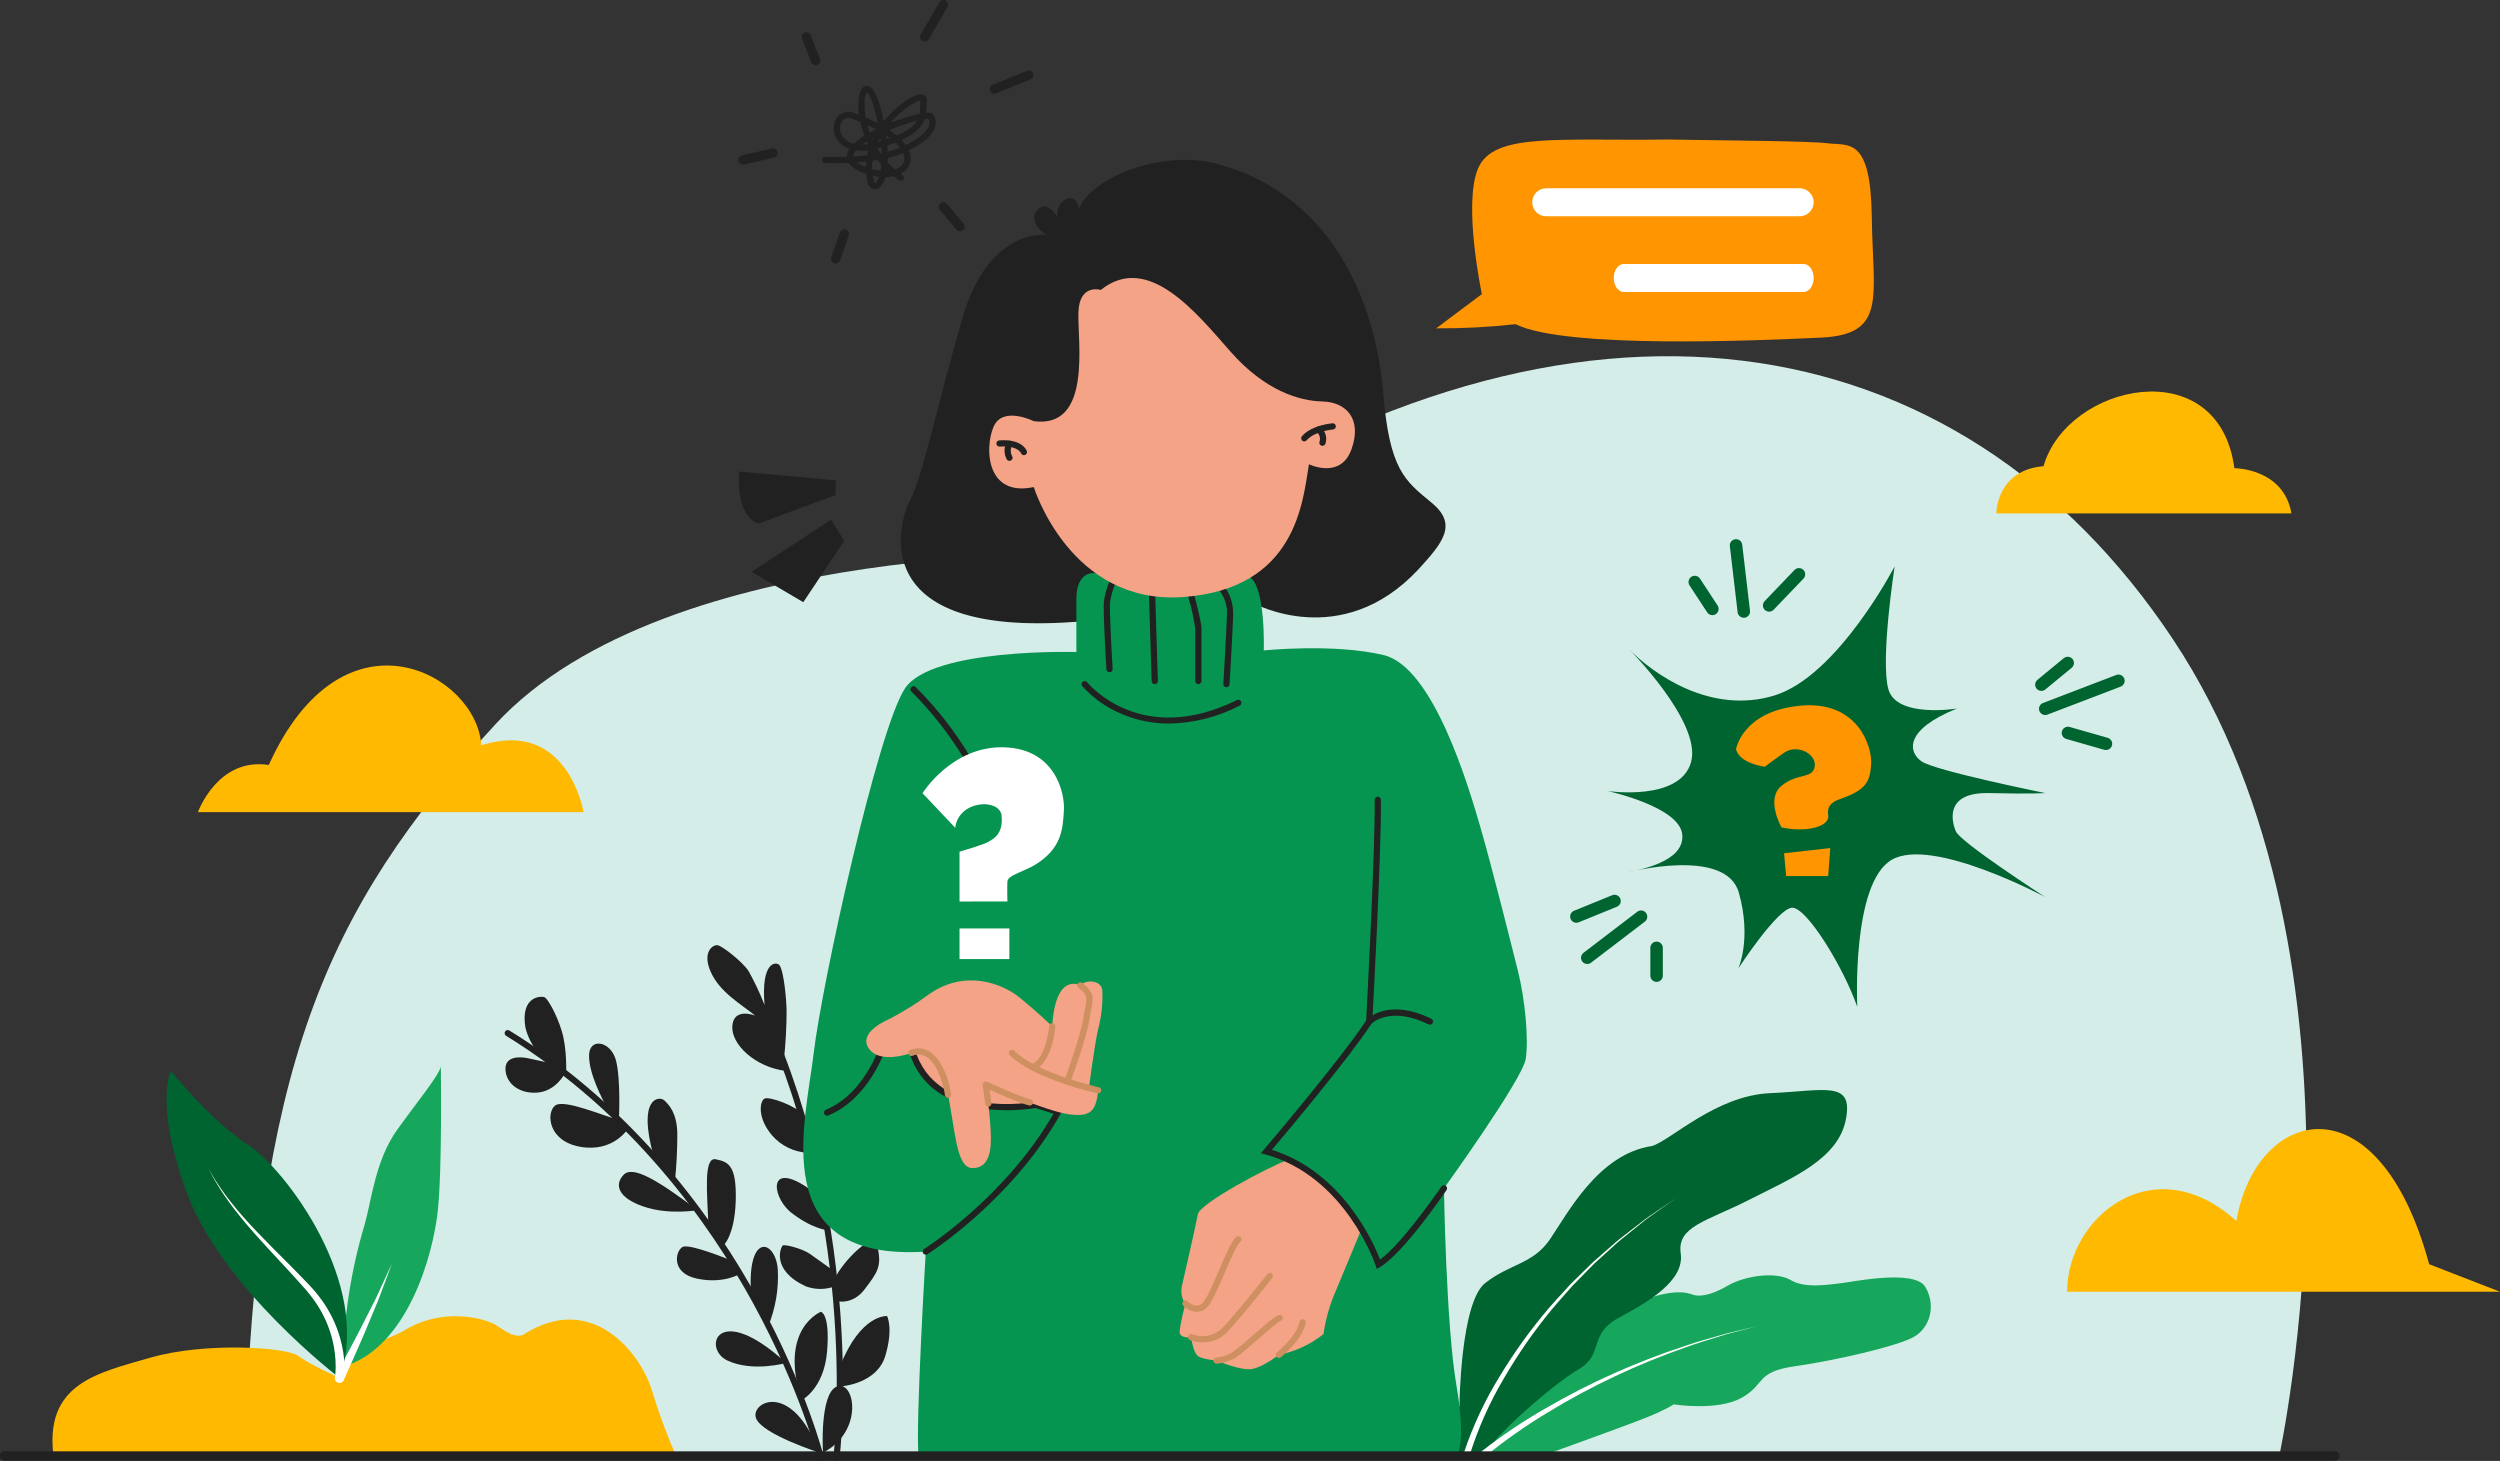 <svg width="320" height="187" viewBox="0 0 320 187" fill="none" xmlns="http://www.w3.org/2000/svg">
<rect x="0" y="0" width="320" height="187" fill="#333333" stroke="none"/>
<g clip-path="url(#clip0_5304_161033)">
<path d="M291.695 186.602C291.695 186.602 305.651 123.212 278.137 81.824C250.622 40.437 201.622 32.771 149.161 67.873L141.562 70.908C141.562 70.908 85.536 68.717 63.405 92.718C41.273 116.719 32.899 137.102 31.305 186.1L291.695 186.602Z" fill="#D4EDE9"/>
<path d="M86.643 186.601C85.399 183.792 84.329 180.908 83.441 177.966C82.045 173.286 75.764 165.119 66.892 170.895C65.895 171.194 64.897 170.565 63.602 169.684C62.306 168.803 56.724 167.144 51.54 170.413C48.35 172.189 44.163 172.189 43.464 176.372C43.464 176.372 39.776 174.738 38.181 173.563C36.586 172.388 26.116 171.791 19.239 173.782C12.363 175.774 5.582 177.113 6.878 186.601H86.643Z" fill="#FFB900"/>
<path d="M43.902 174.945C43.971 168.77 44.906 162.636 46.681 156.721C47.552 153.666 48.05 148.488 50.842 144.604C53.633 140.72 56.126 137.732 56.425 136.536C56.425 136.536 56.624 149.647 56.026 155.093C55.427 160.538 52.216 172.521 43.902 174.945Z" fill="#16A75C"/>
<path d="M42.929 176.105L43.262 175.496C43.474 175.107 43.779 174.556 44.13 173.889C44.482 173.222 44.9 172.445 45.344 171.612C45.796 170.782 46.238 169.878 46.698 168.982C47.158 168.085 47.611 167.183 48.039 166.342C48.249 165.919 48.428 165.501 48.613 165.109C48.798 164.717 48.965 164.344 49.123 164L50.177 161.708C50.177 161.708 49.824 162.653 49.296 164.071L48.869 165.217C48.715 165.623 48.563 166.057 48.385 166.496C48.02 167.371 47.63 168.301 47.241 169.233C46.852 170.165 46.471 171.103 46.081 171.966C45.698 172.833 45.341 173.643 45.035 174.337C44.729 175.03 44.468 175.606 44.286 176.007C44.104 176.409 43.999 176.639 43.999 176.639C43.967 176.711 43.92 176.775 43.863 176.829C43.806 176.882 43.738 176.924 43.665 176.952C43.591 176.98 43.513 176.992 43.434 176.99C43.356 176.987 43.278 176.969 43.207 176.937C43.135 176.904 43.071 176.858 43.017 176.801C42.963 176.744 42.921 176.676 42.894 176.603C42.866 176.529 42.853 176.451 42.856 176.373C42.858 176.294 42.876 176.217 42.909 176.145C42.915 176.132 42.922 176.117 42.929 176.105Z" fill="white"/>
<path d="M43.465 176.373C43.465 176.373 28.398 164.934 23.86 152.549C19.74 141.307 21.866 137.069 21.866 137.069C21.866 137.069 27.049 143.541 31.702 146.497C36.354 149.452 47.785 164.389 43.465 176.373Z" fill="#006430"/>
<path d="M42.874 176.283C42.874 176.283 42.878 176.257 42.886 176.206C42.894 176.156 42.903 176.068 42.916 175.96C42.938 175.739 42.964 175.407 42.967 174.981C42.973 173.794 42.83 172.611 42.54 171.46C42.127 169.819 41.435 168.26 40.496 166.851C39.957 166.051 39.357 165.294 38.7 164.587C38.038 163.835 37.353 163.089 36.663 162.339C35.279 160.846 33.879 159.359 32.611 157.925C31.975 157.209 31.377 156.502 30.82 155.823L30.026 154.82L29.311 153.863C28.867 153.238 28.466 152.662 28.137 152.133C27.793 151.616 27.537 151.137 27.307 150.755C27.088 150.366 26.934 150.05 26.821 149.841L26.65 149.516L26.832 149.835C26.954 150.04 27.118 150.349 27.352 150.728C27.595 151.102 27.868 151.57 28.23 152.073C28.576 152.587 28.996 153.146 29.46 153.751L30.206 154.677L31.033 155.645C31.611 156.3 32.232 156.981 32.89 157.671C34.204 159.052 35.654 160.482 37.094 161.928C37.811 162.651 38.533 163.382 39.224 164.111C39.93 164.819 40.581 165.58 41.17 166.388C42.22 167.846 43.013 169.474 43.514 171.199C43.872 172.426 44.073 173.694 44.113 174.971C44.127 175.437 44.113 175.804 44.096 176.06C44.085 176.189 44.076 176.288 44.071 176.355L44.058 176.464C44.039 176.621 43.959 176.765 43.834 176.863C43.709 176.961 43.551 177.006 43.393 176.987C43.236 176.968 43.092 176.888 42.994 176.763C42.895 176.639 42.851 176.48 42.869 176.323L42.872 176.304L42.874 176.283Z" fill="white"/>
<path d="M196.689 186.601C196.689 186.601 208.007 182.547 210.722 181.45C213.438 180.353 214.235 179.757 214.235 179.757C214.235 179.757 219.785 180.654 222.909 178.928C226.032 177.201 224.636 175.608 229.754 174.878C234.871 174.147 242.713 172.355 244.906 171.16C247.099 169.965 247.831 167.043 246.435 164.72C245.04 162.396 236.931 164.121 235.602 164.255C234.273 164.388 231.083 164.984 229.222 163.856C227.361 162.729 223.374 163.259 221.114 164.585C218.854 165.911 217.392 165.979 216.661 165.714C215.93 165.448 213.87 164.718 208.154 167.307C202.439 169.896 188.282 184.502 188.282 184.502V186.361L196.689 186.601Z" fill="#16A75C"/>
<path d="M186.81 179.993C186.81 179.993 186.92 166.712 190.11 164.223C193.3 161.733 196.191 161.832 198.384 158.646C200.578 155.459 204.565 147.691 211.444 146.695C213.836 145.998 219.616 140.221 226.597 139.923C233.577 139.625 237.264 138.23 236.267 143.309C235.27 148.388 229.388 150.778 223.905 153.566C218.422 156.355 214.634 156.953 215.132 160.438C215.63 163.924 211.046 166.61 207.157 168.704C203.268 170.798 205.363 173.355 202.073 175.262C198.783 177.169 191.007 184.01 189.911 186.365C189.91 186.365 181.416 188.493 186.81 179.993Z" fill="#006430"/>
<path d="M187.365 185.997C188.515 182.551 190.059 179.25 191.967 176.158C193.835 173.066 195.953 170.132 198.3 167.385C198.883 166.697 199.509 166.047 200.111 165.376L201.023 164.377L201.988 163.43L203.919 161.539L205.954 159.759L206.971 158.87C207.314 158.579 207.679 158.314 208.032 158.034L210.166 156.379C210.344 156.242 210.519 156.101 210.701 155.968L211.258 155.587L212.373 154.825L214.601 153.301L212.402 154.865L211.302 155.647L210.753 156.036C210.574 156.172 210.402 156.317 210.226 156.456L208.127 158.149C207.78 158.434 207.421 158.705 207.084 159.002L206.086 159.907L204.091 161.718L202.202 163.637L201.259 164.598L200.37 165.608C199.783 166.289 199.172 166.944 198.606 167.639C196.327 170.407 194.28 173.357 192.483 176.459C190.666 179.529 189.208 182.798 188.136 186.2L188.127 186.229C188.097 186.33 188.028 186.415 187.935 186.465C187.842 186.516 187.733 186.527 187.631 186.497C187.53 186.467 187.445 186.398 187.395 186.305C187.344 186.212 187.333 186.103 187.363 186.002L187.365 185.997Z" fill="white"/>
<path d="M189.617 185.797C192.202 183.769 194.93 181.931 197.781 180.299C200.608 178.648 203.523 177.153 206.513 175.82C209.497 174.483 212.55 173.304 215.659 172.289C217.201 171.747 218.782 171.328 220.349 170.874C221.13 170.634 221.93 170.467 222.723 170.271L225.104 169.7L222.735 170.319C221.948 170.531 221.152 170.714 220.377 170.97C218.82 171.456 217.251 171.905 215.724 172.476C212.646 173.55 209.628 174.787 206.682 176.181C203.736 177.567 200.868 179.112 198.09 180.81C195.308 182.479 192.651 184.346 190.139 186.399L190.124 186.412C190.043 186.48 189.938 186.512 189.833 186.503C189.727 186.493 189.63 186.442 189.562 186.361C189.495 186.28 189.462 186.175 189.471 186.07C189.481 185.965 189.532 185.868 189.613 185.8L189.617 185.797Z" fill="white"/>
<path d="M105.073 187C104.984 187 104.898 186.97 104.828 186.916C104.758 186.861 104.708 186.785 104.686 186.699C104.665 186.611 102.429 177.842 96.412 166.836C90.866 156.69 80.875 142.512 64.788 132.587C64.742 132.56 64.702 132.524 64.669 132.482C64.637 132.439 64.614 132.391 64.601 132.339C64.588 132.287 64.585 132.234 64.594 132.181C64.602 132.128 64.62 132.078 64.648 132.032C64.676 131.987 64.713 131.948 64.757 131.917C64.8 131.886 64.849 131.864 64.901 131.853C64.954 131.841 65.007 131.84 65.06 131.85C65.112 131.859 65.162 131.88 65.207 131.909C81.451 141.931 91.53 156.238 97.124 166.477C103.185 177.567 105.438 186.417 105.46 186.505C105.473 186.556 105.475 186.609 105.468 186.661C105.46 186.712 105.442 186.762 105.415 186.807C105.388 186.852 105.352 186.891 105.31 186.922C105.267 186.953 105.219 186.975 105.168 186.988C105.137 186.996 105.105 187 105.073 187Z" fill="#212121"/>
<path d="M107.067 187C107.051 187 107.035 186.999 107.019 186.997C106.967 186.991 106.917 186.974 106.871 186.948C106.826 186.922 106.786 186.888 106.754 186.846C106.721 186.805 106.698 186.758 106.684 186.707C106.67 186.657 106.666 186.604 106.673 186.552C106.708 186.268 110.096 157.767 97.333 129.775C97.311 129.727 97.299 129.676 97.297 129.624C97.295 129.571 97.304 129.519 97.322 129.47C97.341 129.421 97.368 129.376 97.404 129.338C97.44 129.3 97.483 129.269 97.531 129.248C97.578 129.226 97.63 129.214 97.682 129.212C97.734 129.21 97.787 129.219 97.835 129.237C97.885 129.256 97.929 129.283 97.968 129.319C98.006 129.355 98.037 129.398 98.058 129.445C110.916 157.649 107.496 186.364 107.462 186.651C107.45 186.748 107.403 186.836 107.33 186.9C107.258 186.964 107.164 187 107.067 187Z" fill="#212121"/>
<path d="M104.894 185.942C104.894 185.942 97.497 183.576 96.766 181.52C96.034 179.464 101.326 176.623 104.894 185.942Z" fill="#212121"/>
<path d="M105.339 185.942C105.339 185.942 104.874 178.332 107.134 177.468C109.394 176.605 110.656 183.196 105.339 185.942Z" fill="#212121"/>
<path d="M102.61 179.219C102.61 179.219 105.473 177.8 105.869 172.954C106.265 168.107 105.071 167.908 105.071 167.908C105.071 167.908 99.615 170.083 102.61 179.219Z" fill="#212121"/>
<path d="M100.628 174.455C100.628 174.455 96.367 175.676 93.11 174.149C89.853 172.622 91.795 166.396 100.628 174.455Z" fill="#212121"/>
<path d="M98.362 169.684C99.277 167.414 99.685 164.973 99.559 162.53C99.293 158.679 95.626 157.656 96.13 165.503L98.362 169.684Z" fill="#212121"/>
<path d="M94.709 163.059C94.709 163.059 92.578 164.389 89.188 163.659C85.799 162.929 86.464 160.054 87.394 159.599C88.324 159.144 93.677 161.371 93.677 161.371L94.709 163.059Z" fill="#212121"/>
<path d="M92.505 159.537C92.505 159.537 94.041 158.281 94.174 153.7C94.306 149.118 93.205 148.721 91.629 148.389C90.053 148.056 90.502 152.471 90.676 156.837L92.505 159.537Z" fill="#212121"/>
<path d="M89.285 154.903C89.285 154.903 85.6 155.558 82.343 154.429C79.086 153.301 78.622 151.642 79.818 150.38C81.014 149.118 84.264 151.129 89.285 154.903Z" fill="#212121"/>
<path d="M86.392 151.173C86.601 149.134 86.703 147.085 86.698 145.035C86.631 142.479 85.666 141.45 85.035 140.852C84.404 140.255 81.539 140.415 83.669 147.986L86.392 151.173Z" fill="#212121"/>
<path d="M79.217 143.347C79.217 143.347 79.486 138.296 78.855 135.773C78.224 133.251 75.431 132.752 75.401 135.076C75.37 137.4 77.044 140.627 77.833 142.034L79.217 143.347Z" fill="#212121"/>
<path d="M80.37 144.485C80.37 144.485 78.521 147.525 74.302 146.795C70.084 146.064 69.916 142.413 71.046 141.516C72.176 140.62 77.253 142.856 79.219 143.348L80.37 144.485Z" fill="#212121"/>
<path d="M72.468 137.456C72.468 137.456 72.608 134.279 71.91 131.989C71.212 129.699 70.116 127.907 69.751 127.674C69.385 127.44 66.56 127.408 67.258 131.557C67.572 132.778 68.161 133.912 68.981 134.87L72.468 137.456Z" fill="#212121"/>
<path d="M72.276 137.457C72.276 137.457 71.113 139.692 68.753 139.856C66.394 140.021 64.764 138.628 64.699 136.902C64.634 135.176 66.493 135.242 67.523 135.441C68.554 135.641 70.716 136.157 70.716 136.157L72.276 137.457Z" fill="#212121"/>
<path d="M107.809 177.435C107.809 177.435 112.252 177.095 113.315 173.564C114.378 170.033 113.547 168.456 113.547 168.456C113.547 168.456 110.185 168.134 107.505 174.919L107.809 177.435Z" fill="#212121"/>
<path d="M107.071 166.54C107.071 166.54 109.108 167.111 110.68 165.02C112.251 162.929 112.917 162.145 112.317 159.599C111.717 157.053 106.994 162.603 106.814 163.875C106.635 165.148 106.814 164.055 106.814 164.055L107.071 166.54Z" fill="#212121"/>
<path d="M106.678 162.654C106.678 162.654 104.675 161.202 103.678 160.505C102.682 159.807 100.422 159.241 100.189 159.424C99.957 159.608 98.627 162.535 103.114 164.641C104.332 165.099 105.676 165.099 106.894 164.641L106.678 162.654Z" fill="#212121"/>
<path d="M105.871 157.451C105.871 157.451 103.911 157.315 101.119 155.093C98.694 152.97 98.294 148.322 103.911 152.405C107.8 155.592 105.871 157.451 105.871 157.451Z" fill="#212121"/>
<path d="M103.412 147.558C102.537 147.514 101.68 147.294 100.892 146.912C100.105 146.53 99.402 145.993 98.826 145.334C96.932 143.11 97.231 141.02 97.829 140.638C98.428 140.255 102.095 141.65 102.82 142.712C103.545 143.774 104.11 147.06 103.412 147.558Z" fill="#212121"/>
<path d="M100.309 135.914C100.563 133.686 100.689 131.444 100.685 129.201C100.586 126.711 100.188 123.989 99.755 123.524C99.323 123.06 97.396 123.059 97.861 128.636C97.281 127.155 96.604 125.713 95.834 124.321C95.036 123.093 92.544 121.168 91.913 121.002C91.281 120.835 89.821 121.831 90.982 124.42C92.143 127.01 94.794 128.489 96.664 129.998C96.664 129.998 93.94 128.902 93.74 131.292C93.541 133.682 96.693 136.603 100.551 137.069L100.309 135.914Z" fill="#212121"/>
<path d="M74.698 103.954H25.335C25.335 103.954 27.854 96.908 34.402 97.916C43.972 76.782 61.098 86.343 61.602 95.4C72.683 91.878 74.698 103.954 74.698 103.954Z" fill="#FFB900"/>
<path d="M255.526 65.712H293.304C292.297 59.925 286 59.925 286 59.925C283.986 44.83 264.595 49.107 261.571 59.673C255.526 60.176 255.526 65.712 255.526 65.712Z" fill="#FFB900"/>
<path d="M264.592 165.343H320.001L310.934 161.821C304.386 137.668 288.772 141.693 286.253 156.286C275.674 146.725 264.592 155.783 264.592 165.343Z" fill="#FFB900"/>
<path d="M237.73 128.869C237.73 128.869 236.966 113.034 242.15 110.046C247.333 107.058 261.789 114.826 261.789 114.826C261.789 114.826 250.956 107.822 250.356 106.428C249.757 105.034 248.961 101.383 254.61 101.515C260.26 101.647 261.788 101.511 261.788 101.511C261.788 101.511 247.698 98.66 245.97 97.465C244.242 96.27 243.711 93.415 250.49 90.693C250.49 90.693 242.78 91.956 241.717 88.237C240.654 84.517 242.514 72.501 242.514 72.501C242.514 72.501 235.203 86.576 227.093 89.033C218.983 91.49 211.608 86.311 208.418 82.991C208.418 82.991 217.855 92.419 216.46 97.531C215.064 102.643 205.76 101.25 205.76 101.25C205.76 101.25 214.998 103.242 215.33 106.827C215.661 110.411 209.614 111.341 208.285 111.673C208.285 111.673 220.912 108.354 222.574 114.263C224.236 120.172 222.508 123.956 222.508 123.956C222.508 123.956 227.558 116.188 229.419 116.188C231.281 116.188 235.936 123.756 237.73 128.869Z" fill="#006430"/>
<path d="M228.625 112.137H234.008L234.274 108.552L228.359 109.216L228.625 112.137Z" fill="#FF9500"/>
<path d="M228.027 105.897C228.027 105.897 225.967 102.278 228.027 100.585C230.087 98.892 231.981 99.739 232.28 98.146C232.579 96.553 230.07 95.158 228.359 96.353C226.647 97.548 225.899 98.146 225.899 98.146C225.899 98.146 222.659 97.745 222.211 95.904C222.211 95.904 223.009 91.025 230.435 90.328C237.862 89.631 239.657 95.656 239.508 97.797C239.358 99.938 239.009 101.083 235.518 102.278C235.169 102.428 233.74 102.81 234.006 104.337C234.273 105.864 231.017 106.594 228.027 105.897Z" fill="#FF9500"/>
<path d="M269.564 96.003C269.49 96.003 269.416 95.992 269.345 95.972L264.46 94.578C264.261 94.515 264.095 94.378 263.996 94.195C263.897 94.012 263.874 93.798 263.931 93.598C263.988 93.398 264.121 93.229 264.302 93.125C264.482 93.022 264.696 92.993 264.898 93.045L269.782 94.439C269.967 94.492 270.127 94.61 270.232 94.771C270.337 94.932 270.38 95.126 270.353 95.316C270.327 95.507 270.232 95.681 270.087 95.807C269.942 95.933 269.756 96.003 269.563 96.003H269.564Z" fill="#006430"/>
<path d="M261.789 91.522C261.603 91.523 261.422 91.457 261.279 91.338C261.135 91.219 261.038 91.054 261.004 90.871C260.971 90.688 261.002 90.499 261.093 90.336C261.184 90.174 261.33 90.049 261.504 89.982L270.875 86.397C270.973 86.359 271.077 86.341 271.182 86.344C271.286 86.347 271.389 86.371 271.485 86.413C271.581 86.456 271.667 86.517 271.739 86.593C271.811 86.669 271.867 86.758 271.905 86.856C271.942 86.954 271.96 87.058 271.957 87.162C271.954 87.267 271.931 87.37 271.888 87.465C271.845 87.561 271.784 87.647 271.708 87.719C271.632 87.791 271.543 87.847 271.445 87.885L262.074 91.47C261.983 91.505 261.886 91.523 261.789 91.522Z" fill="#006430"/>
<path d="M261.291 88.435C261.127 88.434 260.967 88.383 260.834 88.289C260.7 88.195 260.599 88.062 260.543 87.908C260.488 87.754 260.481 87.587 260.524 87.429C260.567 87.271 260.657 87.13 260.783 87.026L264.173 84.237C264.337 84.108 264.545 84.048 264.753 84.07C264.96 84.092 265.151 84.195 265.284 84.356C265.416 84.517 265.48 84.724 265.462 84.932C265.444 85.139 265.345 85.332 265.187 85.468L261.798 88.256C261.654 88.373 261.475 88.436 261.291 88.435Z" fill="#006430"/>
<path d="M226.448 78.294C226.292 78.293 226.139 78.248 226.008 78.162C225.878 78.076 225.776 77.953 225.714 77.809C225.653 77.666 225.635 77.507 225.663 77.354C225.691 77.2 225.764 77.058 225.872 76.946L229.693 72.961C229.839 72.808 230.04 72.72 230.252 72.715C230.463 72.711 230.668 72.79 230.821 72.936C230.974 73.083 231.062 73.283 231.066 73.495C231.071 73.706 230.991 73.91 230.845 74.063L227.024 78.048C226.949 78.125 226.86 78.187 226.761 78.23C226.662 78.272 226.556 78.294 226.448 78.294Z" fill="#006430"/>
<path d="M223.207 79.073C223.012 79.073 222.824 79.001 222.678 78.872C222.532 78.742 222.439 78.564 222.416 78.37L221.42 69.906C221.407 69.802 221.416 69.697 221.444 69.596C221.473 69.495 221.521 69.401 221.586 69.319C221.651 69.237 221.731 69.168 221.822 69.117C221.914 69.066 222.014 69.034 222.118 69.022C222.222 69.009 222.328 69.018 222.429 69.046C222.529 69.075 222.623 69.123 222.706 69.188C222.788 69.252 222.856 69.333 222.908 69.424C222.959 69.515 222.991 69.616 223.004 69.72L224 78.184C224.013 78.288 224.004 78.393 223.976 78.494C223.947 78.595 223.899 78.689 223.834 78.771C223.769 78.853 223.689 78.922 223.597 78.973C223.506 79.024 223.405 79.056 223.301 79.068C223.27 79.072 223.239 79.074 223.207 79.073Z" fill="#006430"/>
<path d="M219.188 78.742C219.055 78.742 218.925 78.709 218.808 78.646C218.691 78.583 218.592 78.492 218.52 78.381L216.26 74.931C216.144 74.754 216.103 74.538 216.147 74.332C216.19 74.125 216.314 73.944 216.491 73.828C216.668 73.712 216.884 73.672 217.091 73.715C217.298 73.758 217.479 73.882 217.595 74.059L219.855 77.509C219.933 77.629 219.978 77.768 219.984 77.912C219.99 78.055 219.957 78.197 219.889 78.324C219.821 78.45 219.72 78.556 219.596 78.629C219.473 78.703 219.332 78.742 219.188 78.742Z" fill="#006430"/>
<path d="M201.775 118.115C201.59 118.115 201.411 118.05 201.268 117.933C201.126 117.816 201.028 117.652 200.992 117.471C200.957 117.29 200.985 117.102 201.073 116.94C201.161 116.777 201.302 116.65 201.473 116.58L206.358 114.588C206.554 114.508 206.773 114.509 206.968 114.591C207.163 114.673 207.318 114.828 207.398 115.024C207.478 115.22 207.477 115.439 207.395 115.634C207.313 115.828 207.157 115.983 206.961 116.063L202.076 118.055C201.981 118.094 201.878 118.115 201.775 118.115Z" fill="#006430"/>
<path d="M203.171 123.391C203.004 123.391 202.841 123.339 202.705 123.243C202.569 123.146 202.467 123.009 202.414 122.851C202.36 122.693 202.357 122.522 202.406 122.363C202.454 122.203 202.552 122.063 202.684 121.962L209.596 116.684C209.765 116.565 209.972 116.516 210.176 116.547C210.38 116.579 210.563 116.687 210.689 116.85C210.814 117.014 210.871 117.219 210.848 117.424C210.825 117.628 210.724 117.816 210.565 117.947L203.655 123.227C203.516 123.334 203.346 123.391 203.171 123.391Z" fill="#006430"/>
<path d="M212.042 125.682C211.938 125.682 211.834 125.661 211.737 125.621C211.64 125.581 211.553 125.522 211.478 125.448C211.404 125.374 211.346 125.286 211.306 125.19C211.266 125.093 211.245 124.989 211.245 124.885V121.3C211.25 121.092 211.337 120.894 211.486 120.749C211.635 120.604 211.834 120.523 212.043 120.523C212.251 120.523 212.451 120.604 212.6 120.749C212.749 120.894 212.835 121.092 212.84 121.3V124.885C212.84 125.096 212.756 125.299 212.607 125.448C212.457 125.598 212.254 125.682 212.042 125.682Z" fill="#006430"/>
<path d="M183.83 42.027L189.679 37.645C189.679 37.645 187.219 26.092 189.213 21.511C191.207 16.929 199.582 18.06 213.537 17.859C221.113 17.992 231.467 18.034 233.94 18.34C236.632 18.671 239.455 17.461 239.589 27.752C239.722 38.042 241.583 42.817 233.076 43.214C225.07 43.589 200.378 44.681 193.997 41.495C190.621 41.871 187.227 42.048 183.83 42.027Z" fill="#FF9500"/>
<path d="M196.125 25.893C196.125 26.128 196.171 26.361 196.261 26.579C196.352 26.797 196.484 26.994 196.65 27.161C196.817 27.327 197.015 27.459 197.232 27.549C197.45 27.639 197.683 27.686 197.919 27.686H230.352C230.828 27.686 231.285 27.497 231.621 27.161C231.958 26.825 232.147 26.369 232.147 25.893C232.147 25.418 231.958 24.962 231.621 24.626C231.285 24.29 230.828 24.101 230.352 24.101H197.919C197.443 24.101 196.987 24.29 196.65 24.626C196.314 24.962 196.125 25.418 196.125 25.893Z" fill="white"/>
<path d="M206.561 35.582C206.561 36.572 207.131 37.375 207.835 37.375H230.873C231.577 37.375 232.148 36.572 232.148 35.582C232.148 34.592 231.577 33.79 230.873 33.79H207.835C207.131 33.79 206.561 34.592 206.561 35.582Z" fill="white"/>
<path d="M160.403 77.182C160.403 77.182 171.668 83.456 181.537 72.899C184.727 69.414 186.622 67.123 183.232 64.334C179.842 61.546 177.849 60.152 177.051 50.292C176.253 40.433 171.568 24.897 155.219 20.814C147.343 19.221 139.068 23.403 138.072 26.889C138.072 26.889 138.138 25.727 137.308 25.428C136.478 25.129 135.181 26.06 135.314 27.851C135.19 27.541 135.006 27.258 134.772 27.018C134.538 26.779 134.259 26.588 133.951 26.457C132.988 26.125 130.927 28.05 133.951 30.075C133.951 30.075 126.541 29.013 123.152 40.831C119.762 52.649 118.1 60.95 116.505 64.002C114.911 67.053 110.856 81.53 137.507 79.605C153.059 79.008 160.403 77.182 160.403 77.182Z" fill="#212121"/>
<path d="M139.866 73.364C139.866 73.364 137.774 73.231 137.774 76.684V83.456C137.774 83.456 119.298 82.925 115.843 88.104C112.387 93.282 105.209 125.816 104.146 134.844C103.082 143.872 98.031 161.534 118.501 160.206C118.501 160.206 117.172 182.381 117.571 186.365H186.422C186.422 186.365 187.751 185.037 186.422 177.335C185.093 169.633 184.827 152.106 184.827 152.106C184.827 152.106 194.897 138.13 195.294 135.541C195.691 132.952 195.197 127.873 194.297 124.287C193.398 120.702 191.008 111.141 189.512 105.963C188.017 100.784 183.497 85.381 177.117 83.853C170.738 82.325 161.765 83.255 161.765 83.255C161.765 83.255 162.031 74.824 159.838 73.794C157.645 72.765 139.866 73.364 139.866 73.364Z" fill="#069550"/>
<path d="M156.983 87.97H156.959C156.853 87.963 156.755 87.915 156.685 87.836C156.614 87.757 156.579 87.653 156.585 87.548C156.589 87.483 156.98 80.957 157.046 78.796C157.132 77.722 156.839 76.651 156.219 75.769C156.152 75.689 156.119 75.587 156.127 75.483C156.135 75.38 156.183 75.283 156.261 75.215C156.338 75.146 156.44 75.11 156.544 75.115C156.647 75.12 156.745 75.165 156.816 75.241C156.861 75.289 157.913 76.498 157.842 78.821C157.776 80.993 157.385 87.53 157.38 87.596C157.374 87.697 157.33 87.792 157.256 87.862C157.182 87.931 157.085 87.97 156.983 87.97Z" fill="#212121"/>
<path d="M153.391 87.571C153.286 87.571 153.184 87.529 153.11 87.455C153.035 87.38 152.993 87.279 152.993 87.173V80.467C152.803 79.152 152.519 77.852 152.143 76.577C152.127 76.526 152.122 76.472 152.127 76.419C152.132 76.366 152.148 76.314 152.174 76.267C152.199 76.22 152.234 76.179 152.276 76.146C152.318 76.113 152.366 76.088 152.418 76.074C152.469 76.06 152.523 76.056 152.576 76.063C152.629 76.07 152.681 76.088 152.727 76.115C152.773 76.142 152.813 76.178 152.845 76.221C152.877 76.264 152.899 76.313 152.912 76.365C153.002 76.691 153.79 79.576 153.79 80.467V87.173C153.79 87.279 153.748 87.38 153.673 87.455C153.599 87.529 153.497 87.571 153.391 87.571Z" fill="#212121"/>
<path d="M147.808 87.571C147.704 87.571 147.605 87.531 147.531 87.459C147.456 87.387 147.413 87.289 147.41 87.186L147.076 76.303C147.075 76.251 147.083 76.199 147.102 76.15C147.12 76.101 147.148 76.056 147.184 76.018C147.22 75.98 147.263 75.949 147.311 75.927C147.359 75.906 147.41 75.894 147.463 75.892C147.515 75.889 147.568 75.897 147.617 75.915C147.667 75.933 147.712 75.961 147.751 75.998C147.789 76.034 147.82 76.077 147.841 76.125C147.862 76.174 147.873 76.226 147.873 76.278L148.206 87.161C148.208 87.213 148.199 87.266 148.181 87.314C148.162 87.363 148.134 87.408 148.098 87.446C148.063 87.484 148.019 87.515 147.972 87.537C147.924 87.558 147.873 87.57 147.82 87.571H147.808Z" fill="#212121"/>
<path d="M142.019 86.044C141.917 86.044 141.82 86.005 141.746 85.936C141.672 85.867 141.627 85.771 141.621 85.67C141.602 85.363 141.163 78.12 141.298 76.972C141.424 76.125 141.653 75.298 141.979 74.506C142.022 74.412 142.1 74.338 142.197 74.3C142.294 74.262 142.402 74.263 142.497 74.304C142.593 74.344 142.669 74.42 142.71 74.516C142.751 74.611 142.752 74.719 142.714 74.816C142.419 75.538 142.21 76.293 142.092 77.064C141.987 77.962 142.293 83.548 142.419 85.624C142.422 85.676 142.415 85.729 142.398 85.778C142.381 85.828 142.355 85.873 142.32 85.913C142.285 85.952 142.243 85.984 142.196 86.007C142.149 86.03 142.098 86.043 142.046 86.046L142.019 86.044Z" fill="#212121"/>
<path d="M132.788 141.085C132.788 141.085 127.617 143.388 120.898 139.879C120.898 139.879 116.107 136.238 116.374 132.784C116.642 129.331 129.849 134.677 131.26 135.506C132.671 136.335 132.788 141.085 132.788 141.085Z" fill="#F4A386"/>
<path d="M149.652 92.616C147.64 92.625 145.646 92.237 143.785 91.475C141.776 90.676 139.977 89.427 138.527 87.823C138.46 87.742 138.429 87.637 138.44 87.532C138.45 87.427 138.502 87.33 138.584 87.263C138.666 87.197 138.771 87.165 138.876 87.176C138.982 87.186 139.078 87.238 139.145 87.32C139.425 87.66 146.15 95.624 158.332 89.604C158.426 89.558 158.535 89.552 158.635 89.586C158.734 89.62 158.817 89.692 158.863 89.786C158.91 89.88 158.917 89.989 158.884 90.089C158.851 90.189 158.779 90.271 158.685 90.318C155.894 91.774 152.801 92.561 149.652 92.616Z" fill="#212121"/>
<path d="M174.276 157.302C174.276 157.302 171.6 163.792 170.804 165.65C170.124 167.288 169.655 169.006 169.408 170.762C167.743 172.091 165.783 173.001 163.693 173.418C163.693 173.418 161.831 174.879 160.37 175.211C158.908 175.543 155.719 174.148 155.719 174.148C155.719 174.148 154.057 174.016 153.392 173.617C152.728 173.219 152.462 171.16 152.462 171.16C152.462 171.16 151 171.36 151 170.497C151 169.633 151.73 166.845 151.73 166.845C151.73 166.845 150.932 166.048 151.331 164.388C151.729 162.729 153.059 156.82 153.325 155.425C153.591 154.031 162.247 149.408 164.931 148.434C164.93 148.434 172.222 153.115 174.276 157.302Z" fill="#F4A386"/>
<path d="M176.23 162.431L176.074 161.957C176.037 161.843 172.223 150.573 161.992 147.776L161.387 147.611L161.794 147.134C161.891 147.02 171.475 135.773 174.864 130.632C174.955 128.966 176.049 108.632 175.955 102.384C175.954 102.332 175.963 102.28 175.983 102.231C176.002 102.183 176.031 102.138 176.067 102.101C176.104 102.063 176.147 102.033 176.195 102.012C176.243 101.992 176.295 101.98 176.347 101.98H176.353C176.458 101.98 176.558 102.021 176.633 102.094C176.708 102.167 176.75 102.267 176.752 102.371C176.849 108.884 175.667 130.565 175.655 130.783L175.649 130.889L175.59 130.979C172.616 135.523 164.669 144.975 162.799 147.182C171.779 149.975 175.793 159.016 176.652 161.222C179.598 159.076 184.447 151.957 184.497 151.883C184.557 151.795 184.648 151.735 184.752 151.715C184.856 151.695 184.964 151.717 185.051 151.776C185.139 151.835 185.199 151.927 185.219 152.031C185.239 152.135 185.217 152.242 185.158 152.33C184.935 152.657 179.689 160.357 176.658 162.174L176.23 162.431Z" fill="#212121"/>
<path d="M183.032 131.159C182.972 131.159 182.911 131.145 182.857 131.119C177.892 128.689 175.567 131.013 175.544 131.037C175.47 131.11 175.371 131.151 175.267 131.152C175.163 131.152 175.063 131.112 174.988 131.04C174.913 130.968 174.869 130.87 174.865 130.766C174.862 130.663 174.899 130.562 174.969 130.485C175.079 130.37 177.727 127.715 183.208 130.403C183.289 130.443 183.354 130.509 183.393 130.59C183.431 130.671 183.441 130.763 183.421 130.851C183.4 130.939 183.351 131.017 183.28 131.073C183.21 131.129 183.123 131.159 183.032 131.159Z" fill="#212121"/>
<path d="M123.916 97.597C123.846 97.597 123.778 97.579 123.717 97.544C123.657 97.51 123.607 97.46 123.572 97.4C121.648 94.165 119.328 91.184 116.664 88.525C116.624 88.489 116.593 88.446 116.57 88.398C116.548 88.35 116.535 88.298 116.533 88.245C116.532 88.192 116.54 88.139 116.559 88.089C116.578 88.04 116.606 87.994 116.643 87.956C116.679 87.917 116.723 87.886 116.772 87.865C116.821 87.844 116.873 87.832 116.926 87.832C116.979 87.831 117.032 87.841 117.081 87.86C117.13 87.88 117.175 87.91 117.213 87.947C119.931 90.658 122.299 93.699 124.261 96.997C124.296 97.058 124.315 97.127 124.316 97.197C124.316 97.267 124.298 97.336 124.263 97.397C124.228 97.457 124.178 97.508 124.117 97.543C124.056 97.579 123.987 97.597 123.917 97.597H123.916Z" fill="#212121"/>
<path d="M118.5 160.605C118.414 160.605 118.33 160.577 118.26 160.525C118.191 160.473 118.141 160.4 118.117 160.317C118.093 160.234 118.096 160.145 118.127 160.064C118.158 159.984 118.214 159.915 118.288 159.869C118.393 159.803 128.706 153.26 134.843 142.56L132.557 141.823C131.298 142.04 119.195 143.866 116.372 134.661L113.696 133.348C113.291 134.587 112.765 135.784 112.128 136.921C110.529 139.769 108.418 141.795 106.025 142.779C105.976 142.8 105.924 142.811 105.871 142.812C105.818 142.812 105.765 142.802 105.716 142.783C105.667 142.763 105.623 142.733 105.585 142.696C105.548 142.659 105.518 142.614 105.498 142.565C105.478 142.516 105.467 142.464 105.468 142.411C105.468 142.358 105.479 142.306 105.5 142.257C105.52 142.209 105.551 142.165 105.589 142.128C105.627 142.091 105.671 142.062 105.721 142.043C111.117 139.823 113.045 132.753 113.064 132.682L113.188 132.213L117.039 134.097L117.088 134.266C119.747 143.437 132.38 141.045 132.509 141.022L132.611 141.001L136.016 142.099L135.779 142.523C129.572 153.656 118.82 160.475 118.712 160.542C118.648 160.583 118.575 160.604 118.5 160.605Z" fill="#212121"/>
<path d="M134.683 131.358C134.683 131.358 132.591 129.366 130.496 127.673C128.4 125.981 123.617 123.956 118.899 127.275C117.319 128.441 115.653 129.484 113.914 130.395C113.316 130.661 109.86 132.188 111.19 134.18C112.52 136.171 116.175 134.977 116.839 134.711C117.503 134.446 120.029 134.18 121.159 139.226C122.288 144.272 122.288 149.516 124.482 149.516C126.675 149.516 126.941 147.192 126.808 144.736C126.675 142.28 126.21 138.894 126.21 138.894C126.21 138.894 133.919 142.213 136.71 142.612C139.502 143.01 140.3 142.346 140.565 139.558L139.369 139.292C139.369 139.292 140.167 133.317 140.565 131.724C140.991 130.1 141.17 128.421 141.097 126.744C140.964 125.416 138.904 125.35 138.305 126.147C138.304 126.147 135.115 124.287 134.683 131.358Z" fill="#F4A386"/>
<path d="M153.19 167.915C152.529 167.88 151.906 167.598 151.445 167.125C151.375 167.049 151.337 166.949 151.339 166.845C151.341 166.742 151.384 166.644 151.457 166.571C151.531 166.498 151.63 166.457 151.733 166.456C151.837 166.454 151.937 166.494 152.012 166.565C152.118 166.671 153.07 167.574 153.902 166.816C154.413 166.35 155.255 164.395 155.998 162.669C157.013 160.309 157.672 158.84 158.246 158.344C158.286 158.308 158.332 158.28 158.382 158.262C158.433 158.244 158.486 158.236 158.539 158.239C158.593 158.242 158.645 158.256 158.693 158.279C158.741 158.303 158.784 158.336 158.819 158.376C158.854 158.417 158.88 158.464 158.897 158.515C158.913 158.565 158.919 158.619 158.914 158.672C158.91 158.726 158.894 158.777 158.869 158.824C158.844 158.872 158.81 158.913 158.768 158.947C158.29 159.359 157.461 161.284 156.73 162.984C155.88 164.957 155.076 166.823 154.44 167.406C154.104 167.729 153.656 167.912 153.19 167.915Z" fill="#CE8F61"/>
<path d="M153.97 171.815C153.403 171.818 152.839 171.72 152.306 171.526C152.258 171.506 152.214 171.477 152.177 171.44C152.14 171.403 152.111 171.359 152.091 171.31C152.072 171.262 152.061 171.21 152.062 171.158C152.062 171.105 152.072 171.054 152.092 171.005C152.113 170.957 152.142 170.913 152.179 170.877C152.216 170.84 152.26 170.811 152.309 170.791C152.357 170.771 152.409 170.761 152.461 170.761C152.514 170.761 152.566 170.771 152.614 170.792C153.279 171.046 154.005 171.1 154.7 170.945C155.395 170.791 156.03 170.435 156.524 169.922C158.384 167.967 162.194 163.128 162.232 163.079C162.298 162.999 162.393 162.948 162.497 162.937C162.6 162.926 162.704 162.956 162.785 163.02C162.867 163.084 162.921 163.178 162.934 163.281C162.948 163.384 162.921 163.488 162.859 163.571C162.702 163.771 158.988 168.488 157.103 170.472C156.703 170.902 156.218 171.244 155.679 171.475C155.139 171.706 154.557 171.822 153.97 171.815Z" fill="#CE8F61"/>
<path d="M155.733 174.547H155.706C155.653 174.546 155.601 174.534 155.553 174.513C155.505 174.491 155.462 174.461 155.426 174.423C155.39 174.384 155.362 174.34 155.343 174.291C155.324 174.242 155.315 174.189 155.317 174.137C155.322 174.032 155.367 173.933 155.443 173.861C155.519 173.789 155.62 173.748 155.725 173.748C156.521 173.702 157.287 173.427 157.93 172.956C158.472 172.581 159.475 171.706 160.446 170.86C162.131 169.391 163.187 168.483 163.663 168.325C163.713 168.307 163.766 168.298 163.82 168.301C163.873 168.304 163.925 168.317 163.973 168.34C164.021 168.363 164.064 168.396 164.1 168.436C164.135 168.476 164.162 168.522 164.179 168.573C164.195 168.623 164.202 168.677 164.198 168.73C164.194 168.783 164.179 168.835 164.154 168.882C164.13 168.93 164.096 168.971 164.055 169.006C164.014 169.04 163.967 169.065 163.916 169.08C163.567 169.197 162.067 170.505 160.971 171.462C159.938 172.362 158.963 173.211 158.384 173.612C157.61 174.175 156.689 174.5 155.733 174.547Z" fill="#CE8F61"/>
<path d="M163.692 173.817C163.609 173.817 163.529 173.791 163.461 173.743C163.393 173.695 163.342 173.628 163.315 173.549C163.288 173.471 163.286 173.387 163.309 173.307C163.332 173.228 163.38 173.157 163.445 173.106C163.47 173.086 165.974 171.088 166.341 169.178C166.35 169.126 166.37 169.077 166.399 169.034C166.428 168.99 166.465 168.952 166.508 168.923C166.551 168.893 166.6 168.873 166.651 168.862C166.703 168.852 166.755 168.851 166.807 168.861C166.858 168.871 166.907 168.891 166.951 168.919C166.995 168.948 167.032 168.985 167.062 169.028C167.091 169.072 167.112 169.12 167.123 169.171C167.133 169.223 167.134 169.275 167.124 169.327C166.702 171.531 164.052 173.642 163.939 173.731C163.869 173.787 163.782 173.817 163.692 173.817Z" fill="#CE8F61"/>
<path d="M140.565 139.956C140.536 139.956 140.507 139.953 140.479 139.947C140.148 139.874 132.321 138.127 129.25 135.059C129.179 134.984 129.141 134.884 129.143 134.78C129.144 134.677 129.186 134.578 129.259 134.505C129.333 134.432 129.431 134.39 129.535 134.389C129.638 134.387 129.738 134.425 129.814 134.496C132.722 137.401 140.571 139.151 140.651 139.169C140.746 139.19 140.831 139.246 140.888 139.326C140.945 139.405 140.97 139.503 140.96 139.6C140.949 139.698 140.903 139.788 140.83 139.853C140.757 139.919 140.663 139.955 140.565 139.956Z" fill="#CE8F61"/>
<path d="M136.642 138.746C136.577 138.746 136.514 138.73 136.457 138.7C136.4 138.67 136.351 138.627 136.314 138.575C136.278 138.522 136.254 138.461 136.246 138.397C136.238 138.333 136.246 138.269 136.268 138.208C136.289 138.152 138.385 132.527 138.707 130.078C138.77 129.662 138.839 129.311 138.899 129.002C139.161 127.662 139.223 127.344 138.064 126.464C138.017 126.434 137.978 126.395 137.948 126.349C137.918 126.303 137.897 126.252 137.888 126.198C137.878 126.144 137.88 126.088 137.893 126.035C137.906 125.982 137.93 125.932 137.964 125.888C137.997 125.844 138.039 125.808 138.087 125.781C138.135 125.755 138.188 125.738 138.243 125.733C138.297 125.728 138.353 125.734 138.405 125.751C138.457 125.768 138.505 125.796 138.546 125.832C140.103 127.012 139.952 127.776 139.682 129.157C139.623 129.457 139.557 129.797 139.497 130.192C139.163 132.723 137.103 138.255 137.016 138.489C136.987 138.565 136.936 138.63 136.869 138.676C136.802 138.722 136.723 138.746 136.642 138.746Z" fill="#CE8F61"/>
<path d="M132.174 137.013C132.081 137.012 131.992 136.98 131.92 136.921C131.849 136.861 131.801 136.779 131.783 136.688C131.766 136.597 131.781 136.503 131.826 136.422C131.87 136.341 131.942 136.278 132.028 136.244C133.646 135.604 134.207 132.481 134.286 131.331C134.295 131.227 134.344 131.13 134.424 131.062C134.503 130.993 134.606 130.959 134.711 130.966C134.815 130.973 134.913 131.021 134.982 131.1C135.052 131.178 135.088 131.281 135.082 131.385C135.069 131.574 134.738 136.029 132.321 136.984C132.274 137.003 132.224 137.013 132.174 137.013Z" fill="#CE8F61"/>
<path d="M121.349 140.533C121.25 140.533 121.155 140.496 121.082 140.43C121.008 140.364 120.962 140.273 120.952 140.175C120.771 138.884 120.351 137.639 119.714 136.502C118.373 134.337 116.912 135.092 116.85 135.128C116.758 135.174 116.651 135.182 116.552 135.151C116.454 135.12 116.371 135.052 116.322 134.961C116.272 134.87 116.26 134.764 116.288 134.664C116.316 134.565 116.381 134.48 116.47 134.428C116.492 134.415 118.659 133.285 120.4 136.095C121.099 137.331 121.556 138.689 121.746 140.095C121.752 140.147 121.747 140.2 121.732 140.25C121.717 140.301 121.692 140.347 121.659 140.388C121.626 140.429 121.585 140.462 121.539 140.487C121.492 140.512 121.442 140.527 121.39 140.533C121.376 140.533 121.362 140.534 121.349 140.533Z" fill="#CE8F61"/>
<path d="M126.507 141.649C126.411 141.649 126.318 141.614 126.245 141.551C126.173 141.488 126.126 141.4 126.113 141.305L125.78 138.882C125.77 138.811 125.78 138.739 125.808 138.674C125.835 138.608 125.88 138.551 125.938 138.508C125.995 138.466 126.063 138.439 126.134 138.432C126.205 138.424 126.276 138.436 126.341 138.466C126.385 138.486 130.735 140.476 131.94 140.729C132.038 140.755 132.122 140.819 132.175 140.905C132.228 140.992 132.245 141.095 132.224 141.195C132.204 141.294 132.145 141.381 132.062 141.439C131.979 141.497 131.876 141.521 131.776 141.506C130.773 141.296 127.961 140.065 126.668 139.486L126.902 141.195C126.909 141.247 126.906 141.3 126.893 141.35C126.88 141.401 126.857 141.448 126.825 141.49C126.793 141.532 126.754 141.567 126.709 141.593C126.664 141.619 126.614 141.637 126.562 141.644C126.544 141.647 126.526 141.649 126.507 141.649Z" fill="#CE8F61"/>
<path d="M132.323 62.343C132.323 62.343 136.975 77.481 151.464 76.418C165.952 75.356 166.75 64.202 167.547 59.422C167.547 59.422 171.601 61.414 172.995 57.496C174.39 53.578 172.266 51.455 169.274 51.388C166.282 51.321 161.897 49.994 157.51 45.014C153.124 40.035 146.943 32.267 140.895 37.114C140.895 37.114 138.171 36.251 138.037 39.968C137.904 43.686 139.831 54.907 132.321 53.911C132.321 53.911 128.301 51.886 127.154 54.675C126.007 57.463 126.274 63.637 132.323 62.343Z" fill="#F4A386"/>
<path d="M131.06 58.26C130.98 58.26 130.901 58.235 130.834 58.189C130.768 58.144 130.717 58.079 130.688 58.003C130.664 57.948 130.222 56.996 127.963 57.163C127.858 57.171 127.754 57.136 127.674 57.067C127.594 56.998 127.544 56.901 127.536 56.795C127.528 56.69 127.563 56.586 127.632 56.506C127.701 56.426 127.799 56.377 127.904 56.369C130.832 56.151 131.41 57.662 131.433 57.726C131.455 57.787 131.462 57.851 131.454 57.915C131.445 57.978 131.422 58.039 131.385 58.091C131.348 58.144 131.299 58.187 131.242 58.216C131.185 58.246 131.122 58.261 131.058 58.261L131.06 58.26Z" fill="#212121"/>
<path d="M129.206 58.99C129.137 58.99 129.069 58.973 129.008 58.939C128.948 58.904 128.898 58.855 128.862 58.796C128.677 58.458 128.58 58.08 128.58 57.695C128.58 57.31 128.677 56.932 128.862 56.594C128.917 56.506 129.004 56.442 129.104 56.417C129.205 56.392 129.312 56.406 129.402 56.458C129.492 56.51 129.558 56.595 129.586 56.695C129.614 56.795 129.602 56.902 129.553 56.993C129.437 57.209 129.377 57.449 129.377 57.693C129.377 57.937 129.437 58.178 129.553 58.393C129.588 58.453 129.607 58.522 129.607 58.592C129.607 58.662 129.589 58.731 129.554 58.792C129.52 58.853 129.469 58.903 129.409 58.939C129.348 58.974 129.279 58.992 129.209 58.993L129.206 58.99Z" fill="#212121"/>
<path d="M166.948 56.5C166.872 56.5 166.798 56.478 166.734 56.437C166.669 56.396 166.618 56.338 166.587 56.269C166.555 56.2 166.543 56.123 166.553 56.048C166.564 55.972 166.595 55.902 166.645 55.844C167.867 54.407 170.463 54.187 170.573 54.178C170.676 54.173 170.777 54.209 170.855 54.277C170.932 54.346 170.98 54.441 170.988 54.545C170.996 54.648 170.964 54.75 170.898 54.83C170.832 54.909 170.738 54.96 170.635 54.972C170.612 54.972 168.26 55.176 167.252 56.36C167.215 56.404 167.168 56.439 167.116 56.464C167.063 56.488 167.006 56.5 166.948 56.5Z" fill="#212121"/>
<path d="M169.275 57.065C169.214 57.065 169.154 57.051 169.099 57.024C169.044 56.997 168.996 56.958 168.959 56.91C168.922 56.862 168.896 56.806 168.884 56.746C168.872 56.686 168.873 56.624 168.889 56.566C168.969 56.345 168.979 56.105 168.918 55.878C168.857 55.652 168.728 55.449 168.548 55.298C168.463 55.236 168.406 55.144 168.388 55.04C168.371 54.937 168.395 54.83 168.455 54.744C168.515 54.659 168.607 54.6 168.71 54.582C168.813 54.564 168.918 54.587 169.004 54.647C169.319 54.89 169.55 55.224 169.668 55.604C169.786 55.984 169.784 56.39 169.663 56.769C169.64 56.854 169.59 56.929 169.52 56.983C169.449 57.036 169.363 57.065 169.275 57.065Z" fill="#212121"/>
<path d="M129.199 118.843H122.819V122.76H129.199V118.843Z" fill="white"/>
<path d="M122.819 115.393V109.017C122.819 109.017 125.96 108.104 126.508 107.754C127.056 107.403 128.454 106.857 128.203 104.367C127.903 102.127 122.67 102.424 122.271 105.961L118.084 101.529C118.084 101.529 121.823 95.503 128.452 95.653C135.081 95.804 136.327 101.529 136.178 103.769C136.029 106.009 135.978 108.699 132.237 110.84C130.643 111.686 128.998 112.085 128.948 112.832C128.898 113.58 128.948 115.389 128.948 115.389L122.819 115.393Z" fill="white"/>
<path d="M108.064 69.214L102.821 77.082L96.201 73.191L106.368 66.531L108.064 69.214Z" fill="#212121"/>
<path d="M106.968 63.355V61.48L94.606 60.351C94.606 60.351 94.008 65.928 97.098 67.023L106.968 63.355Z" fill="#212121"/>
<path d="M111.967 24.241C111.877 24.24 111.788 24.224 111.703 24.192C111.521 24.107 111.366 23.975 111.253 23.809C111.14 23.644 111.074 23.451 111.061 23.251C110.976 22.922 110.914 22.587 110.876 22.249C110.616 22.161 110.355 22.059 110.094 21.942C109.514 21.726 109.009 21.347 108.639 20.851C106.956 20.925 105.702 20.87 105.585 20.864C105.48 20.858 105.382 20.811 105.312 20.733C105.242 20.654 105.205 20.552 105.21 20.448C105.215 20.343 105.261 20.244 105.339 20.173C105.416 20.102 105.518 20.065 105.623 20.068C105.65 20.068 106.81 20.121 108.401 20.058C108.401 20.003 108.404 19.948 108.411 19.893C108.45 19.593 108.559 19.307 108.73 19.057C108.116 18.849 107.583 18.453 107.208 17.924C106.901 17.498 106.733 16.988 106.726 16.463C106.719 15.938 106.874 15.424 107.169 14.99C107.419 14.675 107.766 14.45 108.157 14.352C108.548 14.254 108.96 14.288 109.33 14.448C109.546 14.526 109.758 14.606 109.966 14.687C109.803 13.741 109.837 12.771 110.067 11.839C110.318 11.088 110.743 10.99 110.977 11.002C111.246 11.014 112.065 11.051 112.879 14.448C112.968 14.819 113.049 15.179 113.123 15.527C113.814 14.663 114.61 13.889 115.493 13.221C116.106 12.76 117.608 11.733 118.327 12.157C118.446 12.229 118.54 12.337 118.595 12.465C118.649 12.593 118.662 12.734 118.632 12.87C118.599 13.141 118.581 13.413 118.579 13.685C118.573 13.928 118.566 14.179 118.54 14.432C119.079 14.391 119.372 14.493 119.513 14.741C119.649 14.973 119.735 15.23 119.764 15.497C119.794 15.764 119.766 16.034 119.684 16.289C119.37 17.298 118.241 18.297 116.327 19.261C116.423 19.481 116.49 19.712 116.527 19.948C116.593 20.333 116.549 20.728 116.401 21.088C116.253 21.449 116.007 21.761 115.69 21.989C115.556 22.091 115.414 22.18 115.264 22.256C115.351 22.319 115.439 22.381 115.529 22.442C115.572 22.472 115.609 22.509 115.638 22.553C115.667 22.597 115.686 22.646 115.696 22.698C115.706 22.749 115.705 22.802 115.694 22.853C115.684 22.904 115.663 22.953 115.633 22.996C115.604 23.039 115.566 23.076 115.522 23.105C115.478 23.133 115.429 23.153 115.378 23.163C115.326 23.172 115.273 23.172 115.222 23.161C115.171 23.15 115.122 23.13 115.079 23.1C114.83 22.93 114.591 22.753 114.363 22.57C114.025 22.641 113.68 22.676 113.335 22.677C113.217 23.163 112.969 23.609 112.619 23.967C112.443 24.136 112.211 24.233 111.967 24.241ZM111.717 22.488C111.749 22.68 111.79 22.875 111.841 23.071L111.849 23.115C111.883 23.351 111.96 23.437 111.979 23.447C112.071 23.4 112.149 23.33 112.204 23.242C112.338 23.055 112.443 22.848 112.515 22.63C112.247 22.596 111.98 22.549 111.717 22.488ZM113.522 21.833C113.522 21.847 113.518 21.861 113.515 21.875H113.564L113.522 21.833ZM111.632 21.647C111.988 21.744 112.35 21.812 112.716 21.851C112.758 21.619 112.792 21.365 112.814 21.083C112.643 20.886 112.481 20.684 112.327 20.481C112.111 20.517 111.895 20.55 111.679 20.58C111.635 20.934 111.62 21.291 111.632 21.648V21.647ZM113.63 20.798C113.918 21.114 114.225 21.412 114.548 21.691C114.783 21.616 115.004 21.503 115.203 21.357C115.405 21.215 115.563 21.019 115.658 20.79C115.753 20.562 115.78 20.312 115.738 20.068C115.711 19.907 115.664 19.75 115.598 19.601C114.967 19.857 114.316 20.063 113.652 20.216C113.648 20.418 113.64 20.612 113.63 20.798ZM109.674 20.79C109.906 20.959 110.156 21.101 110.42 21.213C110.559 21.274 110.696 21.331 110.831 21.383C110.831 21.147 110.843 20.913 110.866 20.681C110.461 20.724 110.061 20.762 109.674 20.79ZM109.559 19.257C109.438 19.402 109.339 19.565 109.267 19.74C109.228 19.827 109.206 19.921 109.202 20.017C109.771 19.982 110.375 19.932 110.99 19.861C111.032 19.655 111.081 19.452 111.136 19.251C110.613 19.323 110.082 19.326 109.559 19.257ZM112.31 19.017C112.428 19.214 112.553 19.41 112.686 19.605L112.844 19.574C112.837 19.35 112.824 19.117 112.805 18.875L112.603 18.935C112.504 18.964 112.406 18.991 112.31 19.017ZM113.585 18.628C113.607 18.896 113.623 19.154 113.633 19.401C114.162 19.272 114.681 19.108 115.187 18.909C115.011 18.676 114.817 18.458 114.607 18.256C114.293 18.379 113.952 18.503 113.585 18.626V18.628ZM115.398 17.92C115.593 18.122 115.772 18.339 115.933 18.568C118.083 17.492 118.747 16.611 118.92 16.054C119.012 15.78 118.992 15.482 118.864 15.224C118.7 15.207 118.534 15.214 118.371 15.243C118.075 16.12 117.331 17.027 115.398 17.918V17.92ZM110.939 18.112C110.733 18.243 110.54 18.376 110.363 18.51C110.609 18.506 110.854 18.487 111.097 18.453C111.043 18.337 110.99 18.224 110.939 18.11V18.112ZM108.556 15.104C108.409 15.101 108.264 15.133 108.132 15.198C108.001 15.263 107.887 15.358 107.801 15.476C107.609 15.777 107.513 16.129 107.525 16.485C107.536 16.842 107.656 17.186 107.867 17.474C108.208 17.948 108.715 18.277 109.287 18.397C109.7 18.008 110.153 17.663 110.636 17.366C110.423 16.793 110.252 16.205 110.124 15.607C109.789 15.471 109.434 15.335 109.059 15.198C108.898 15.138 108.728 15.105 108.556 15.102V15.104ZM112.674 17.64C112.581 17.809 112.492 17.984 112.406 18.164L112.728 18.067C112.711 17.926 112.693 17.784 112.674 17.638V17.64ZM113.434 17.317C113.458 17.487 113.483 17.654 113.501 17.818C113.646 17.769 113.787 17.721 113.923 17.669C113.772 17.552 113.61 17.434 113.434 17.315V17.317ZM111.634 17.7C111.65 17.737 111.667 17.774 111.683 17.811C111.712 17.748 111.742 17.686 111.774 17.623C111.726 17.647 111.679 17.672 111.633 17.698L111.634 17.7ZM113.851 16.645C114.171 16.858 114.479 17.089 114.775 17.336C116.289 16.692 117.032 16.066 117.402 15.44C116.192 15.759 115.005 16.16 113.85 16.642L113.851 16.645ZM111.039 16.001C111.123 16.311 111.221 16.63 111.338 16.953C111.595 16.811 111.861 16.672 112.133 16.538C111.8 16.36 111.435 16.18 111.038 15.999L111.039 16.001ZM110.823 15.038C111.369 15.272 111.879 15.513 112.353 15.761C112.279 15.399 112.196 15.023 112.103 14.635C111.563 12.38 111.082 11.903 110.959 11.816C110.723 12.263 110.621 12.768 110.667 13.272C110.663 13.863 110.715 14.454 110.822 15.036L110.823 15.038ZM117.829 12.851C117.359 12.91 116.026 13.62 114.627 15.038C114.451 15.217 114.24 15.442 114.015 15.707C115.188 15.236 116.396 14.856 117.628 14.572L117.715 14.554C117.758 14.259 117.78 13.961 117.781 13.663C117.786 13.399 117.793 13.127 117.827 12.852L117.829 12.851Z" fill="#212121"/>
<path d="M127.272 11.997C127.133 11.997 126.999 11.948 126.892 11.86C126.785 11.772 126.711 11.649 126.685 11.513C126.658 11.377 126.68 11.236 126.746 11.114C126.812 10.992 126.919 10.897 127.048 10.845L131.434 9.073C131.508 9.038 131.588 9.019 131.669 9.016C131.75 9.013 131.831 9.027 131.907 9.057C131.983 9.086 132.052 9.131 132.11 9.188C132.168 9.245 132.213 9.314 132.244 9.389C132.274 9.465 132.289 9.545 132.287 9.627C132.285 9.708 132.267 9.788 132.233 9.862C132.199 9.936 132.15 10.002 132.09 10.056C132.03 10.111 131.959 10.153 131.882 10.179L127.496 11.951C127.425 11.98 127.349 11.996 127.272 11.997Z" fill="#212121"/>
<path d="M118.366 5.311C118.261 5.311 118.158 5.283 118.067 5.231C117.976 5.178 117.901 5.102 117.848 5.011C117.796 4.92 117.768 4.817 117.769 4.712C117.769 4.607 117.797 4.504 117.849 4.413L120.242 0.297C120.28 0.227 120.331 0.164 120.394 0.114C120.456 0.064 120.528 0.026 120.606 0.004C120.683 -0.018 120.764 -0.024 120.843 -0.014C120.923 -0.004 121 0.022 121.069 0.062C121.139 0.102 121.2 0.156 121.248 0.22C121.296 0.284 121.331 0.358 121.35 0.435C121.37 0.513 121.373 0.594 121.36 0.674C121.348 0.753 121.319 0.829 121.276 0.897L118.884 5.013C118.831 5.103 118.756 5.179 118.665 5.231C118.574 5.284 118.471 5.311 118.366 5.311Z" fill="#212121"/>
<path d="M104.409 8.366C104.289 8.365 104.172 8.329 104.072 8.261C103.973 8.194 103.896 8.097 103.852 7.985L102.656 4.932C102.627 4.859 102.613 4.781 102.614 4.702C102.616 4.624 102.633 4.546 102.664 4.474C102.696 4.402 102.741 4.337 102.797 4.282C102.854 4.228 102.921 4.185 102.994 4.156C103.067 4.128 103.145 4.114 103.224 4.115C103.303 4.117 103.38 4.133 103.452 4.165C103.524 4.196 103.589 4.241 103.644 4.298C103.699 4.355 103.741 4.421 103.77 4.494L104.966 7.548C105.002 7.639 105.015 7.737 105.003 7.833C104.992 7.93 104.958 8.022 104.903 8.103C104.848 8.183 104.775 8.249 104.689 8.294C104.603 8.34 104.507 8.363 104.409 8.364V8.366Z" fill="#212121"/>
<path d="M95.104 21.065C94.957 21.064 94.815 21.01 94.706 20.912C94.596 20.814 94.527 20.679 94.511 20.534C94.494 20.388 94.532 20.241 94.617 20.121C94.702 20.001 94.829 19.917 94.972 19.884L98.826 19.005C98.903 18.988 98.982 18.985 99.06 18.999C99.137 19.012 99.211 19.04 99.278 19.082C99.344 19.124 99.402 19.178 99.448 19.242C99.493 19.306 99.526 19.379 99.543 19.455C99.561 19.532 99.563 19.611 99.55 19.689C99.537 19.766 99.508 19.84 99.466 19.907C99.425 19.973 99.37 20.031 99.306 20.076C99.242 20.122 99.169 20.154 99.093 20.172L95.238 21.051C95.194 21.06 95.149 21.065 95.104 21.065Z" fill="#212121"/>
<path d="M106.968 33.728C106.902 33.728 106.836 33.717 106.774 33.695C106.624 33.644 106.5 33.535 106.431 33.392C106.361 33.25 106.351 33.086 106.403 32.936L107.499 29.749C107.552 29.601 107.662 29.48 107.804 29.412C107.945 29.345 108.108 29.335 108.257 29.386C108.405 29.437 108.528 29.545 108.598 29.685C108.668 29.826 108.68 29.988 108.631 30.137L107.534 33.324C107.494 33.442 107.417 33.544 107.316 33.616C107.214 33.689 107.093 33.728 106.968 33.728Z" fill="#212121"/>
<path d="M122.886 29.611C122.799 29.611 122.713 29.592 122.634 29.555C122.554 29.519 122.484 29.465 122.428 29.399L120.302 26.875C120.248 26.816 120.208 26.746 120.182 26.671C120.156 26.595 120.146 26.515 120.152 26.435C120.158 26.356 120.179 26.278 120.216 26.207C120.252 26.136 120.302 26.073 120.363 26.021C120.424 25.97 120.495 25.931 120.572 25.907C120.648 25.884 120.728 25.876 120.808 25.884C120.887 25.891 120.965 25.915 121.035 25.953C121.105 25.991 121.167 26.043 121.217 26.106L123.343 28.628C123.417 28.715 123.464 28.822 123.479 28.934C123.494 29.047 123.477 29.162 123.429 29.265C123.381 29.369 123.304 29.456 123.208 29.517C123.112 29.578 123 29.611 122.886 29.611Z" fill="#212121"/>
<path d="M298.873 186.963H0.598C0.439 186.963 0.287 186.9 0.175 186.788C0.063 186.676 0 186.524 0 186.365C0 186.207 0.063 186.055 0.175 185.943C0.287 185.831 0.439 185.768 0.598 185.768H298.873C299.031 185.768 299.183 185.831 299.296 185.943C299.408 186.055 299.471 186.207 299.471 186.365C299.471 186.524 299.408 186.676 299.296 186.788C299.183 186.9 299.031 186.963 298.873 186.963Z" fill="#212121"/>
</g>
<defs>
<clipPath id="clip0_5304_161033">
<rect width="320" height="187" fill="white"/>
</clipPath>
</defs>
</svg>
